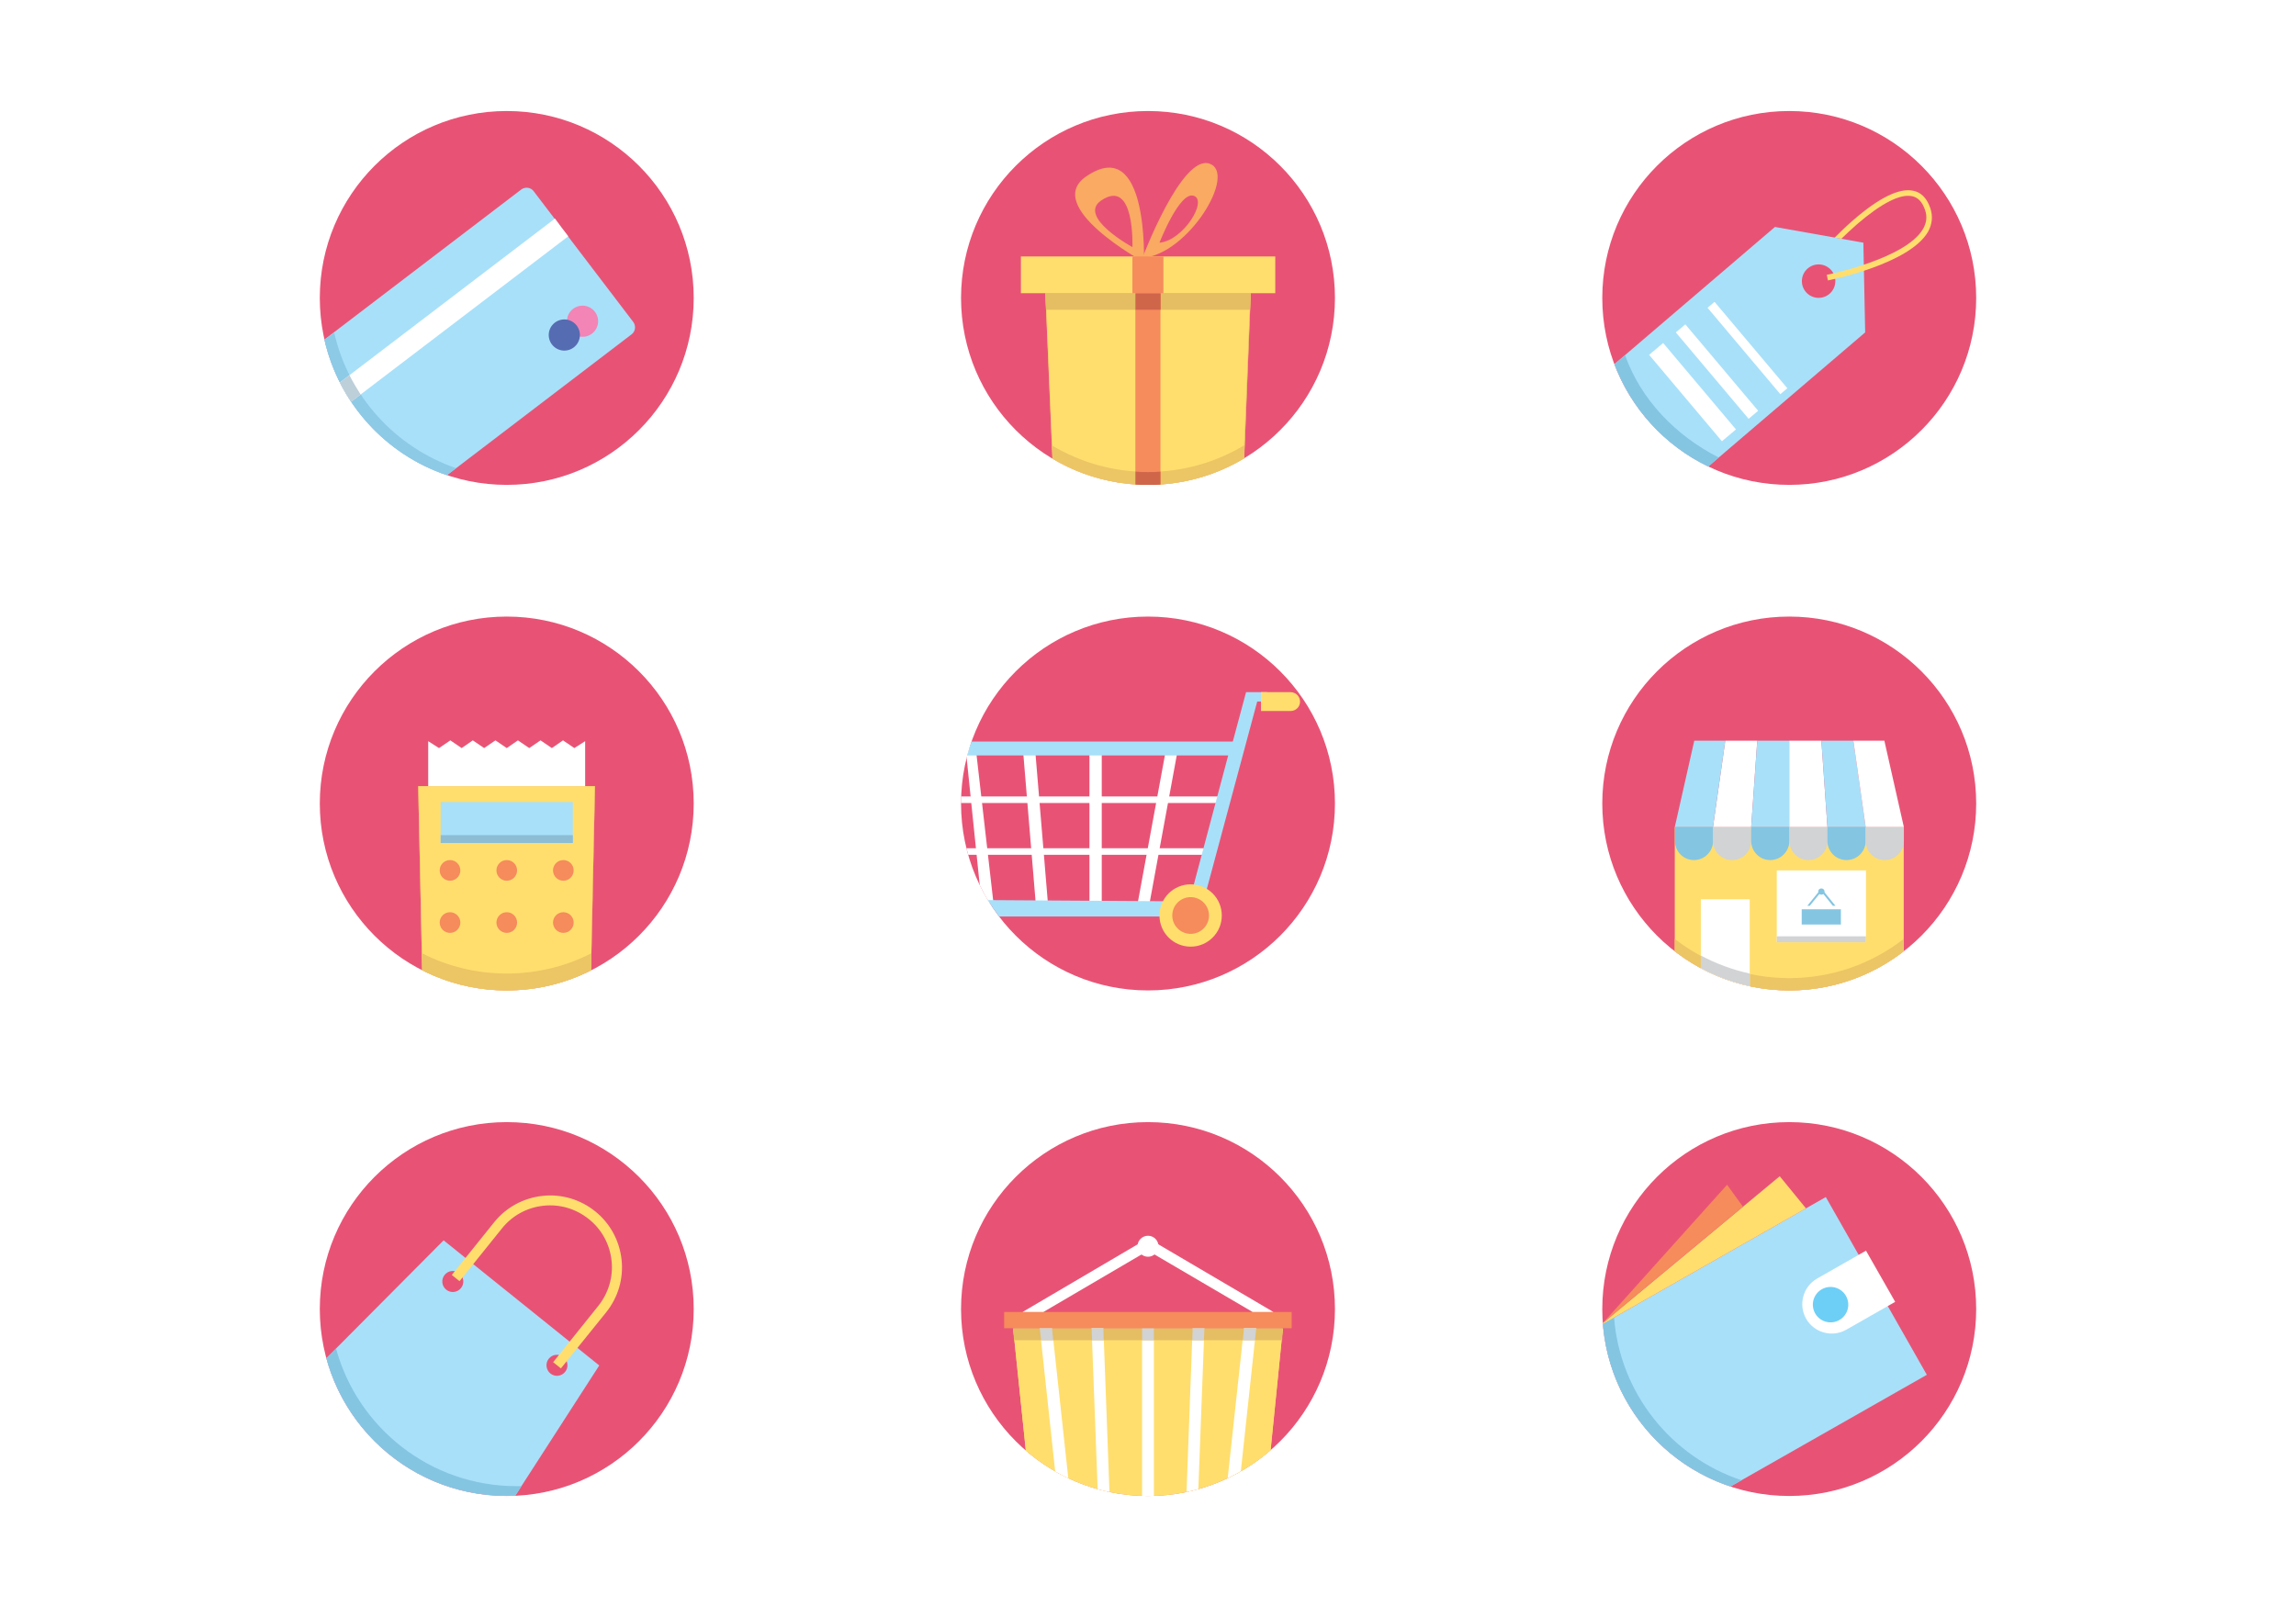 <svg xmlns="http://www.w3.org/2000/svg" width="1400" height="980"><style>.st0{fill:#fff}.st1{fill:#e85375}.st2{fill:#a8e0f9}.st7{fill:#84c5e2}.st8{fill:#ffde6e}.st9{fill:#f68b5c}.st10{fill:#ecc565}.st11{fill:#e5bd62}.st12{fill:#faaa63}.st13{fill:#cf664a}.st15{fill:#d1d3d4}</style><path class="st0" d="M0 0h1400v980H0z" id="Layer_2"/><g id="Layer_1"><circle class="st1" cx="309" cy="181.7" r="114"/><path class="st2" d="M325.4 116.6c-1.8-2.4-5.2-2.8-7.6-1l-120 91.5c8.8 38.9 37.5 70.2 74.7 82.7l112.6-85.9c2.4-1.8 2.8-5.2 1-7.6l-60.7-79.7z"/><path d="M203.8 202.9l-6 4.2c8.8 38.9 37.5 70.2 74.7 82.7l5.6-4.3c-37-12.7-65.5-43.9-74.3-82.6z" fill="#8ccae6"/><path class="st0" d="M207.3 233.2c2.1 4.1 4.3 8 6.9 11.7l132.3-100.8-2.9-3.8-2.2-2.9-.4-.6-2.6-3.5-131.1 99.9z"/><path d="M213.1 228.8l-5.9 4.5c2.1 4.1 4.3 8 6.9 11.7l5.8-4.4c-2.4-3.8-4.8-7.8-6.8-11.8z" fill="#bdcfd9"/><circle transform="rotate(-8.83 355.197 195.887)" cx="355.2" cy="195.9" fill="#f285b5" r="9.5"/><circle transform="rotate(-8.83 344.115 204.331)" cx="344.1" cy="204.3" fill="#556bb2" r="9.5"/><circle class="st1" cx="309" cy="798.3" r="114"/><path class="st2" d="M199 828.3c13.2 48.4 57.4 83.9 110 83.9 1.8 0 3.5 0 5.2-.1l51.2-79.4-94.9-76.3-71.5 71.9zm135.6.3c2.2-2.8 6.3-3.2 9-1 2.8 2.2 3.2 6.3 1 9-2.2 2.8-6.3 3.2-9 1s-3.2-6.3-1-9zm-54.5-52.1c2.8 2.2 3.2 6.3 1 9-2.2 2.8-6.3 3.2-9 1-2.8-2.2-3.2-6.3-1-9 2.2-2.8 6.2-3.2 9-1z"/><path class="st7" d="M314.9 906.3c-52.5 0-96.8-35.6-110-83.9l-5.9 5.9c13.2 48.4 57.4 83.9 110 83.9 1.8 0 3.5 0 5.2-.1l3.8-5.8h-3.1z"/><path class="st8" d="M342 834.5l-4.7-3.8 27.5-34.3c6.3-7.9 9.2-17.7 8.1-27.7-1.1-10-6-19-13.9-25.3-7.9-6.3-17.7-9.2-27.7-8.1-10 1.1-19 6-25.3 13.9l-25.8 32.1-4.7-3.8 25.8-32.1c7.3-9.1 17.8-14.8 29.4-16.1 11.6-1.3 23.1 2.1 32.2 9.4 9.1 7.3 14.8 17.8 16.1 29.4 1.3 11.6-2.1 23.1-9.4 32.2L342 834.5z"/><circle class="st1" cx="1091" cy="181.7" r="114"/><path class="st2" d="M984.4 222.1c10.4 27.4 31 49.8 57.2 62.4l95.7-81.8-1.1-54.7-53.9-9.6-97.9 83.7z"/><path class="st7" d="M1082.3 138.4l-37.3 31.9-60.6 51.8c10.4 27.4 31 49.8 57.2 62.4l6.4-5.5c-26.1-13.3-47.4-35.1-57.1-62.4l91.5-78.3-.1.1z"/><circle transform="rotate(-40.527 1108.973 171.407)" class="st1" cx="1108.9" cy="171.4" r="10.2"/><path transform="rotate(-40.111 1031.998 239.09)" class="st0" d="M1026.4 204.7h11.2v68.9h-11.2z"/><path transform="rotate(-40.111 1046.865 226.566)" class="st0" d="M1043.1 192.2h7.6v68.9h-7.6z"/><path transform="rotate(-40.111 1065.48 212.223)" class="st0" d="M1062.7 177.8h5.6v68.9h-5.6z"/><path class="st8" d="M1177 126.9c-2.1-6.1-5.6-9.7-10.6-10.6-8.4-1.7-20.6 4.3-36.2 17.8-4.3 3.7-8.2 7.5-11.5 10.8l4.1.7c2.9-2.8 6.1-5.9 9.6-8.9 14.6-12.6 26.1-18.5 33.3-17.1 3.8.7 6.4 3.5 8.1 8.4 1.4 4 1 7.8-1.2 11.6-10.6 18.3-58.2 27.9-58.7 28l.7 3.4c2-.4 49.6-10 61-29.6 2.6-4.7 3.1-9.6 1.4-14.5z"/><circle class="st1" cx="700" cy="490" r="114"/><path class="st0" d="M591 456.6c0 .1 0 .2-.1.2-.2.5-.3 1.1-.5 1.6-.3 1.2-.7 2.4-1 3.6l8 77.8c1.8 3.7 3.7 7.2 5.9 10.6 1-.4 1.9-.5 2.5.5l-11-96.2-3.4.1c-.1.7-.2 1.2-.4 1.8zm108.9 99.9l-7.1-.8 18.6-101 7.1.7zm-67.9-.2l-8.4-101.1 7.4-.3 8.4 101zM664.3 455h7.5v101.1h-7.5z"/><path class="st0" d="M586 489.7h157.7v-4H586.1c-.1 1.3-.1 2.7-.1 4zm4.4 31.6h145.4v-4H589.3c.3 1.3.7 2.7 1.1 4z"/><path class="st2" d="M589.8 460.7h159.1l-23.7 89-122.8-.8c2.1 3.5 4.4 6.8 6.8 10h119.7L757 452.2H592.4c-1 2.8-1.8 5.6-2.6 8.5z"/><path class="st2" d="M776.5 427.7c-1.2-1.9-2.6-3.8-3.9-5.6h-12.8L724 555.4l7.9 1.5 34.7-129.1h9.9z"/><circle class="st8" cx="726" cy="558.3" r="19"/><circle class="st9" cx="726" cy="558.3" r="11.2"/><path class="st8" d="M786.9 433.6h-18v-11.5h18c3.2 0 5.8 2.6 5.8 5.8 0 3.2-2.6 5.7-5.8 5.7z"/><circle class="st1" cx="700" cy="181.7" r="114"/><path class="st8" d="M641.7 279.7c17.1 10.2 37 16 58.3 16 21.4 0 41.5-5.9 58.6-16.2l4-100.7H637.4l4.3 100.9z"/><path class="st10" d="M758.6 271.6c-17.1 10.3-37.2 16.2-58.6 16.2-21.3 0-41.3-5.9-58.3-16l-3.9-92.9h-.3l4.3 100.8c17.1 10.2 37 16 58.3 16 21.4 0 41.5-5.9 58.6-16.2l4-100.7h-.3l-3.8 92.8z"/><path class="st8" d="M622.5 156.4h155.1v22.4H622.5z"/><path class="st11" d="M762.2 188.9l.4-10.1H637.4l.4 10.1z"/><path class="st12" d="M662.3 107.6c-26.8 18.4 35.2 52.2 35.2 52.2s3-78.4-35.2-52.2zm28.2 43.1s-33.7-18.4-19.1-28.4c20.8-14.2 19.1 28.4 19.1 28.4z"/><path class="st12" d="M737.5 99.8c-17-5.8-40.9 57.5-40.9 57.5 28-2.2 57.9-51.6 40.9-57.5zM707 148s12.2-31.5 20.9-28.6-6.5 27.4-20.9 28.6z"/><path class="st9" d="M700 295.7c2.6 0 5.1-.1 7.6-.3V178.8h-15.3v116.6c2.6.2 5.1.3 7.7.3z"/><path class="st13" d="M692.4 178.8h15.3v10.1h-15.3z"/><path class="st9" d="M690.5 156.4h18.9v22.4h-18.9z"/><path class="st13" d="M703.6 295.7h.2c1.3 0 2.5-.1 3.8-.2v-7.9a96.53 96.53 0 01-15.2 0v7.9c1.3.1 2.5.1 3.8.2h7.4z"/><circle class="st1" cx="309" cy="490" r="114"/><path class="st8" d="M257.4 591.7c15.5 7.9 33 12.3 51.5 12.3s36.1-4.4 51.5-12.3l2.4-112.3H255l2.4 112.3z"/><path class="st10" d="M360.5 581.4c-15.5 7.9-33 12.3-51.5 12.3s-36.1-4.4-51.5-12.3l-2.2-102h-.3l2.4 112.3c15.5 7.9 33 12.3 51.5 12.3s36.1-4.4 51.5-12.3l2.4-112.3h-.2l-2.1 102z"/><path class="st2" d="M268.7 489.1h80.6v25h-80.6z"/><path fill="#8cbdd4" d="M268.7 509.3h80.6v4.8h-80.6z"/><path class="st0" d="M350.2 456.2l-6.9-4.7-6.8 4.7-6.9-4.7-6.9 4.7-6.9-4.7-6.8 4.7-6.9-4.7-6.9 4.7-6.9-4.7-6.8 4.7-6.9-4.7-6.9 4.7-6.6-4.2v27.4h95.7V452z"/><circle class="st9" cx="274.4" cy="530.8" r="6.3"/><circle class="st9" cx="309" cy="530.8" r="6.3"/><circle class="st9" cx="343.5" cy="530.8" r="6.3"/><circle class="st9" cx="274.4" cy="562.6" r="6.3"/><circle class="st9" cx="309" cy="562.6" r="6.3"/><circle class="st9" cx="343.5" cy="562.6" r="6.3"/><circle class="st1" cx="1091" cy="490" r="114"/><path class="st8" d="M1021.2 580.1c19.3 15 43.5 23.9 69.8 23.9s50.5-8.9 69.8-23.9v-75.7h-139.6v75.7z"/><path class="st10" d="M1021.2 572.6v7.5c19.3 15 43.5 23.9 69.8 23.9s50.5-8.9 69.8-23.9v-7.5c-19.3 15-43.5 23.9-69.8 23.9s-50.5-8.9-69.8-23.9z"/><path class="st0" d="M1071.5 451.7H1052l-7.5 52.7h23.3z"/><path class="st2" d="M1091 451.7h-19.5l-3.7 52.7h23.2z"/><path class="st0" d="M1110.6 451.7H1091v52.7h23.3z"/><path class="st2" d="M1130.1 451.7h-19.5l3.7 52.7h23.3z"/><path class="st0" d="M1149 451.7h-18.9l7.5 52.7h23.3z"/><path class="st2" d="M1052 451.7h-18.9l-11.9 52.7h23.3z"/><path class="st7" d="M1032.9 524.5c-6.4 0-11.6-5.2-11.6-11.6v-8.5h23.3v8.5c-.1 6.4-5.3 11.6-11.7 11.6z"/><path class="st15" d="M1056.1 524.5c-6.4 0-11.6-5.2-11.6-11.6v-8.5h23.3v8.5c0 6.4-5.2 11.6-11.7 11.6z"/><path class="st7" d="M1079.4 524.5c-6.4 0-11.6-5.2-11.6-11.6v-8.5h23.3v8.5c-.1 6.4-5.3 11.6-11.7 11.6z"/><path class="st15" d="M1102.7 524.5c-6.4 0-11.6-5.2-11.6-11.6v-8.5h23.3v8.5c-.1 6.4-5.3 11.6-11.7 11.6z"/><path class="st7" d="M1125.9 524.5c-6.4 0-11.6-5.2-11.6-11.6v-8.5h23.3v8.5c0 6.4-5.2 11.6-11.7 11.6z"/><path class="st15" d="M1149.2 524.5c-6.4 0-11.6-5.2-11.6-11.6v-8.5h23.3v8.5c0 6.4-5.3 11.6-11.7 11.6z"/><path class="st0" d="M1083.4 530.8h54.4v43.8h-54.4z"/><path class="st15" d="M1083.4 571h54.4v3.6h-54.4z"/><path class="st7" d="M1098.6 554.5h23.9v9.3h-23.9zm20.6-2.1l-7.8-9.6v-.1h-1.7l.1.1-7.8 9.6h1.5l7.1-8.7 7 8.7z"/><circle class="st7" cx="1110.6" cy="543.7" r="1.9"/><path class="st0" d="M1037.1 590.4c9.2 5 19.2 8.7 29.8 11v-53h-29.8v42z"/><path class="st15" d="M1037.1 590.4c9.2 5 19.2 8.7 29.8 11v-7.7c-10.5-2.3-20.5-6-29.8-11v7.7z"/><circle class="st1" cx="700" cy="798.3" r="114"/><path class="st8" d="M625.5 884.6c18.5 16 42.2 26.1 68.2 27.5h12.5c26.1-1.4 49.9-11.6 68.5-27.7l7.5-74.3H617.8l7.7 74.5z"/><path class="st8" d="M625.5 884.5c20 17.3 46 27.7 74.5 27.7 28.6 0 54.8-10.5 74.8-27.9l7.4-73.9H617.8l7.7 74.1z"/><path class="st9" d="M612.3 800.1h175.3v9.9H612.3z"/><path class="st0" d="M776.5 800.1L704.9 758h-9.8l-71.6 42.1h12.7l63.8-37.4 63.8 37.4zm-53 109.7c2.4-.5 4.8-1.1 7.2-1.7l3.7-98h-7.2l-3.7 99.7zm25.1-8.4c2.7-1.3 5.4-2.7 8-4.2L766 810h-7.5l-9.9 91.4zm-52.2 10.8c1.2 0 2.4.1 3.6.1s2.4 0 3.6-.1V810.4h-7.2v101.8zm-27.1-4.1c2.4.7 4.7 1.2 7.2 1.7l-3.7-99.8h-7.2l3.7 98.1zm-27.8-98H634l9.4 87.2c2.6 1.5 5.3 2.9 8 4.2l-9.9-91.4z"/><path class="st11" d="M781.8 817.3l.4-7.2H617.8l.5 7.2z"/><path class="st15" d="M757.8 817.3h7.4l.8-7.2h-7.5zm-30.8 0h7.1l.3-7.2h-7.2zm-30.6-7.2h7.2v7.2h-7.2zm-23.6 0h-7.2l.3 7.2h7.1zm-31.3 0H634l.8 7.2h7.4z"/><circle class="st0" cx="700" cy="760" r="6.4"/><circle class="st1" cx="1091" cy="798.3" r="114"/><path class="st2" d="M977.4 807.3c3.6 46.5 35.1 85.1 77.8 99.2l119.7-68.1-61.6-108.4-135.9 77.3z"/><path class="st7" d="M984.2 803.5l-6.8 3.8c3.6 46.5 35.1 85.1 77.8 99.2l6.7-3.8c-42.6-14.2-74.1-52.8-77.7-99.2z"/><path class="st0" d="M1155.6 793.9l-29.8 17c-8.6 4.9-19.6 1.9-24.5-6.7-4.9-8.6-1.9-19.6 6.7-24.5l29.8-17 17.8 31.2z"/><path class="st8" d="M977.4 806.8v.5l123.8-70.4-16-19.6-107.8 89.5z"/><path class="st9" d="M977.4 806.8l85.4-70.9-9.7-13.4-75.7 84.3z"/><circle transform="rotate(-9.132 1116.34 795.626)" cx="1116.2" cy="795.6" fill="#6dcff6" r="10.8"/></g></svg>